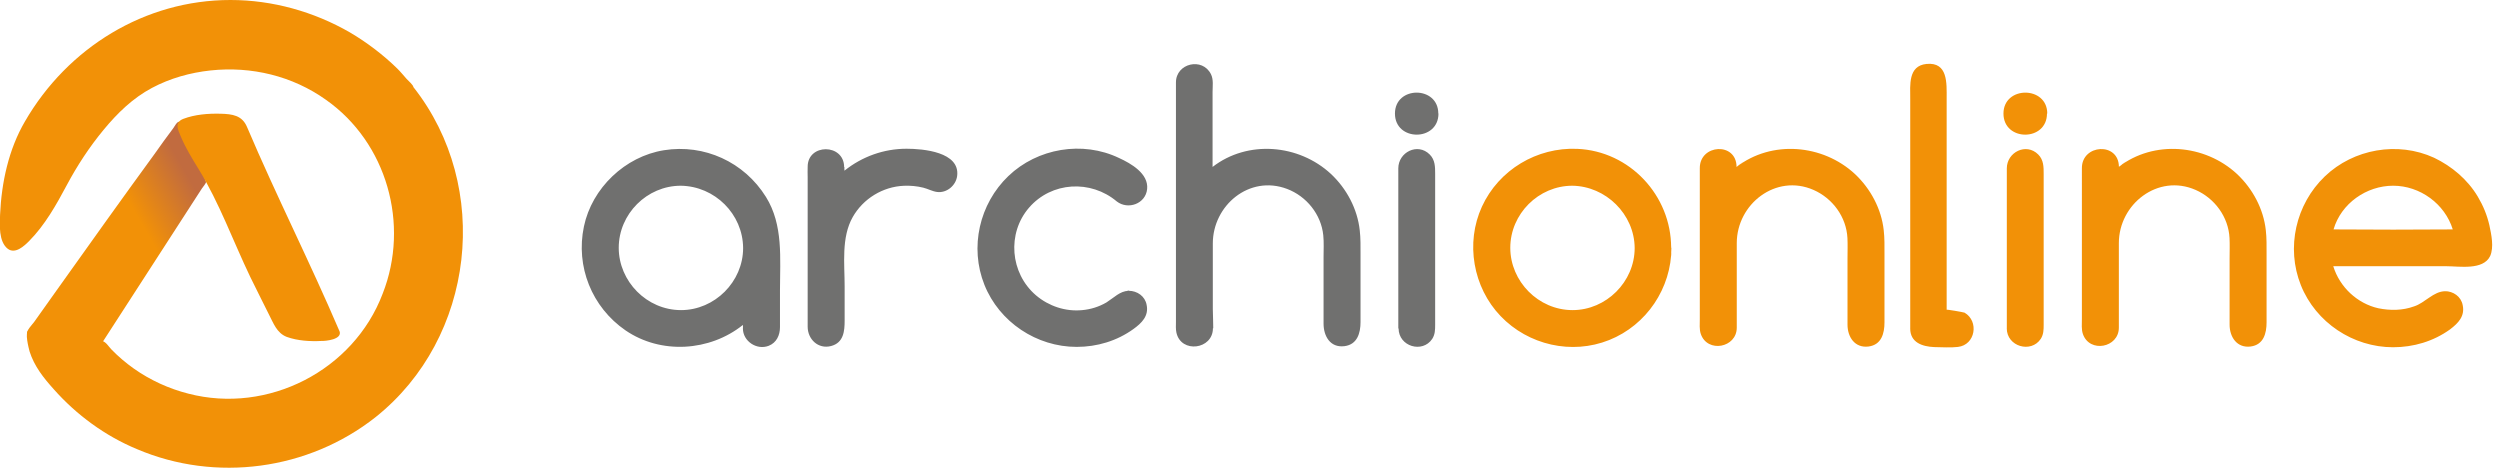 <svg xmlns="http://www.w3.org/2000/svg" id="Calque_1" width="321.039" height="61.085" viewBox="0 0 321.039 61.085">
  <style>
    .st0{fill:#F29107;}.st1{fill:url(#SVGID_1_);}.st2{fill:#70706F;}
  </style>
  <path class="st0" d="M53.089 11.199c-.001-.277-.646-.813-.87-1.061-.39-.434-.762-.901-1.178-1.31-1.767-1.74-3.918-3.383-6.112-4.669C40.313 1.5 35 0 29.6 0 18.618-.001 8.7 6.1 3.2 15.6 1.104 19.194.197 23.425.01 27.562c-.058 1.298-.188 3.5 1 4.397.959.7 2.093-.366 2.738-1.016 2.009-2.021 3.486-4.651 4.818-7.15 1.348-2.528 2.915-4.922 4.745-7.132 1.772-2.14 3.729-4.054 6.198-5.37 2.329-1.241 4.915-1.966 7.534-2.246 5.226-.559 10.5.7 14.8 3.76 7.837 5.5 10.8 16 7.3 24.9C45.4 47.6 34.4 53.2 24.2 50.553c-2.514-.638-4.91-1.733-7.028-3.232-1.021-.722-1.977-1.537-2.849-2.433-.41-.421-.704-1.009-1.291-1.138-2.675-.59-5.415-1.238-8.154-1.422-.366-.025-.825-.083-1.178.1-.58.2 0 2.3.1 2.708.603 1.9 1.8 3.4 3.1 4.844 2.922 3.3 6.6 6 10.7 7.7 10.097 4.3 22 2.7 30.628-4.11C61.004 43.4 63.2 24 53.1 11.199z"/>
  <linearGradient id="SVGID_1_" gradientUnits="userSpaceOnUse" x1="28.3" y1="24.4" x2="1.7" y2="39.7">
    <stop offset=".088" stop-color="#C16B3F"/>
    <stop offset=".357" stop-color="#F29107"/>
    <stop offset="1" stop-color="#F29107"/>
  </linearGradient>
  <path class="st1" d="M12.169 45.48c2.419-3.74 4.837-7.48 7.256-11.221 1.642-2.539 3.284-5.079 4.926-7.618.526-.814 1.053-1.628 1.579-2.442.076-.118.575-.702.527-.847-.78-2.318-1.559-4.755-2.769-6.89-.144-.254-.364-.727-.675-.821-.259-.078-.649.669-.777.841-.807 1.078-1.603 2.164-2.397 3.3-4.246 5.818-8.426 11.684-12.603 17.551-.958 1.346-1.916 2.693-2.872 4.04-.157.222-1.058 1.142-.874 1.5.268.5 1.1.7 1.6.882.955.4 1.9.6 2.9.887.94.2 1.9.5 2.8.7.268-.042 1.21-.042 1.41.138z"/>
  <path class="st0" d="M43.591 42.526c-3.767-8.827-8.12-17.393-11.872-26.226-.631-1.486-1.869-1.658-3.405-1.697-1.566-.04-3.295.094-4.771.659-1.154.442-.722 1.35-.318 2.285.633 1.5 1.5 2.9 2.3 4.2 2.639 4.3 4.4 9.2 6.6 13.789.771 1.6 1.6 3.2 2.4 4.827.58 1.1 1 2.4 2.3 2.9 1.386.5 3 .6 4.5.518.465.019 2.675-.181 2.275-1.255-3.234-7.526.8 1.874 0 0z"/>
  <path class="st2" d="M95.401 42.182c.027-.141 0-.31 0-.454-4.268 3.413-10.532 3.804-15.072.7-4.328-2.979-6.424-8.196-5.345-13.342 1.036-4.944 5.293-8.997 10.278-9.794 5.168-.826 10.3 1.5 13.1 6 2.245 3.6 1.8 7.9 1.8 11.974v4.745c0 1.038-.442 2.003-1.457 2.4C97.153 45 95.4 43.8 95.4 42.182zM87.428 23.85c-4.346 0-7.973 3.624-7.973 7.973 0 4.3 3.6 8 8 8 4.327 0 7.973-3.645 7.973-7.973-.027-4.35-3.628-7.95-8.028-8zm21.012-2.386c-.027.1 0 .3 0 .454 2.271-1.817 5.062-2.817 7.973-2.817 2.103 0 6.9.4 6.5 3.506-.166 1.224-1.34 2.211-2.588 2.044-.604-.081-1.166-.402-1.757-.55-.813-.203-1.66-.28-2.496-.245-2.71.115-5.229 1.657-6.567 4.015-1.488 2.623-1.04 6.022-1.04 8.9v4.377c0 1.364-.119 2.862-1.743 3.287-1.658.434-3.005-.876-3.005-2.484V22.753c0-.437-.025-.883 0-1.32-.024-3.033 4.683-3.033 4.683.031zm36.505 15.879c1.095 0 2.1.7 2.3 1.807.297 1.427-.627 2.331-1.69 3.1-2.129 1.536-4.678 2.296-7.296 2.296-5.135 0-9.928-3.174-11.845-7.974-1.926-4.822-.647-10.399 3.077-13.965 3.734-3.576 9.528-4.568 14.219-2.313 1.534.7 3.8 2 3.6 3.979-.186 1.893-2.446 2.712-3.893 1.6-3.345-2.818-8.377-2.557-11.276.799-2.841 3.288-2.44 8.4.9 11.256 1.648 1.4 3.8 2.1 5.9 1.9 1.109-.094 2.178-.428 3.14-.988 1.005-.64 1.719-1.44 2.819-1.497.726-.043-.5.057 0-.043zm10.813 4.815c0 2.737-4.103 3.26-4.691.546-.096-.441-.057-.932-.057-1.381v-30.04c0-.232-.012-.468 0-.7 0-2.464 3.408-3.267 4.503-1.042.337.7.2 1.5.2 2.254v9.642c4.508-3.491 11.07-2.927 15.2.899 2.028 1.9 3.4 4.5 3.7 7.24.118 1 .1 2.1.1 3.1v8.692c0 1.391-.41 2.879-2.067 3.085-1.845.229-2.68-1.32-2.68-2.89v-8.579c0-.914.056-1.856-.036-2.768-.269-2.679-2.151-5.013-4.652-5.958-4.862-1.837-9.533 2.14-9.533 7v8.421c.013.921.055 1.721.055 2.479zm28.963-27.576c0 3.611-5.588 3.611-5.588 0 0-3.582 5.567-3.582 5.567 0zM179.564 42.2V21.619c0-2.07 2.481-3.333 4.032-1.782.703.7.7 1.6.7 2.5v19.372c0 .636-.011 1.242-.375 1.808-1.25 1.883-4.321.983-4.321-1.359z"/>
  <path class="st0" d="M214.637 31.823c0 5.164-3.173 9.918-7.996 11.845-4.816 1.925-10.38.642-13.942-3.077-3.537-3.693-4.54-9.384-2.395-14.058 2.173-4.734 7.072-7.645 12.24-7.418C209.287 19.4 214.6 25.1 214.6 31.8c.037 3.6 0-1.7 0 .023zm-12.72-7.973c-4.346 0-7.973 3.624-7.973 7.973 0 4.3 3.6 8 8 8 4.327 0 7.973-3.644 7.973-7.973-.027-4.35-3.717-7.95-8.017-8zm21.08-2.408c4.509-3.491 11.069-2.927 15.2.899 2.028 1.9 3.4 4.5 3.7 7.2.119 1 .1 2.1.1 3.129v8.727c0 1.393-.372 2.88-2.045 3.1-1.778.221-2.703-1.237-2.703-2.805v-8.54c0-.858.034-1.724-.009-2.581-.134-2.702-1.897-5.104-4.353-6.182-4.843-2.122-9.859 1.817-9.859 6.828v10.859c0 2.592-3.77 3.294-4.62.806-.201-.588-.127-1.303-.127-1.918V21.609C218.25 18.5 223 18.2 223 21.442c2.011-1.542 0-.042 0 0zm22.307 20.74V12.654c0-1.7-.29-4.2 2.077-4.441 2.783-.283 2.6 2.5 2.6 4.4v27.166c0-.063 2.1.3 2.3.372 1.882 1.1 1.4 4.144-.858 4.4-.997.124-2.057.019-3.059.019-1.495-.07-3.064-.57-3.064-2.388zm17.56-27.6c0 3.611-5.588 3.611-5.588 0 0-3.582 5.624-3.582 5.624 0zM257.707 42.2V21.619c0-2.07 2.481-3.332 4.032-1.782.703.7.7 1.6.7 2.5v19.372c0 .636-.011 1.243-.375 1.808-1.251 1.883-4.364.983-4.364-1.359zm14.356-20.758c4.509-3.491 11.069-2.927 15.2.899 2.028 1.9 3.4 4.5 3.7 7.2.119 1 .1 2.1.1 3.129v8.727c0 1.393-.372 2.88-2.045 3.1-1.778.221-2.703-1.237-2.703-2.805v-8.54c0-.858.034-1.724-.009-2.581-.134-2.702-1.897-5.104-4.353-6.182-4.843-2.122-9.859 1.817-9.859 6.828v10.859c0 2.592-3.77 3.294-4.62.806-.201-.588-.127-1.303-.127-1.918V21.609c-.031-3.109 4.753-3.409 4.753-.167 1.977-1.542 0-.042 0 0zm41.888 15.947c1.095 0 2.1.7 2.3 1.807.293 1.412-.564 2.29-1.622 3.1-2.136 1.539-4.694 2.296-7.318 2.296-5.135 0-9.928-3.174-11.845-7.974-1.926-4.822-.647-10.399 3.077-13.965 3.69-3.535 9.366-4.536 14.035-2.395 2.29 1.1 4.3 2.8 5.6 4.976.718 1.2 1.2 2.4 1.5 3.7.254 1.2.6 2.8.1 3.943-.897 1.86-3.954 1.309-5.633 1.309h-14.517c.831 2.7 3.1 4.8 5.8 5.402 1.491.3 3.1.3 4.579-.245C311.408 38.9 312.5 37.4 314 37.4c.633 0-.6 0 0-.011zm1.023-7.929c-1.019-3.293-4.216-5.611-7.655-5.611-3.434 0-6.688 2.283-7.655 5.611 5.102.04 10.236.04 15.336 0z"/>
</svg>
